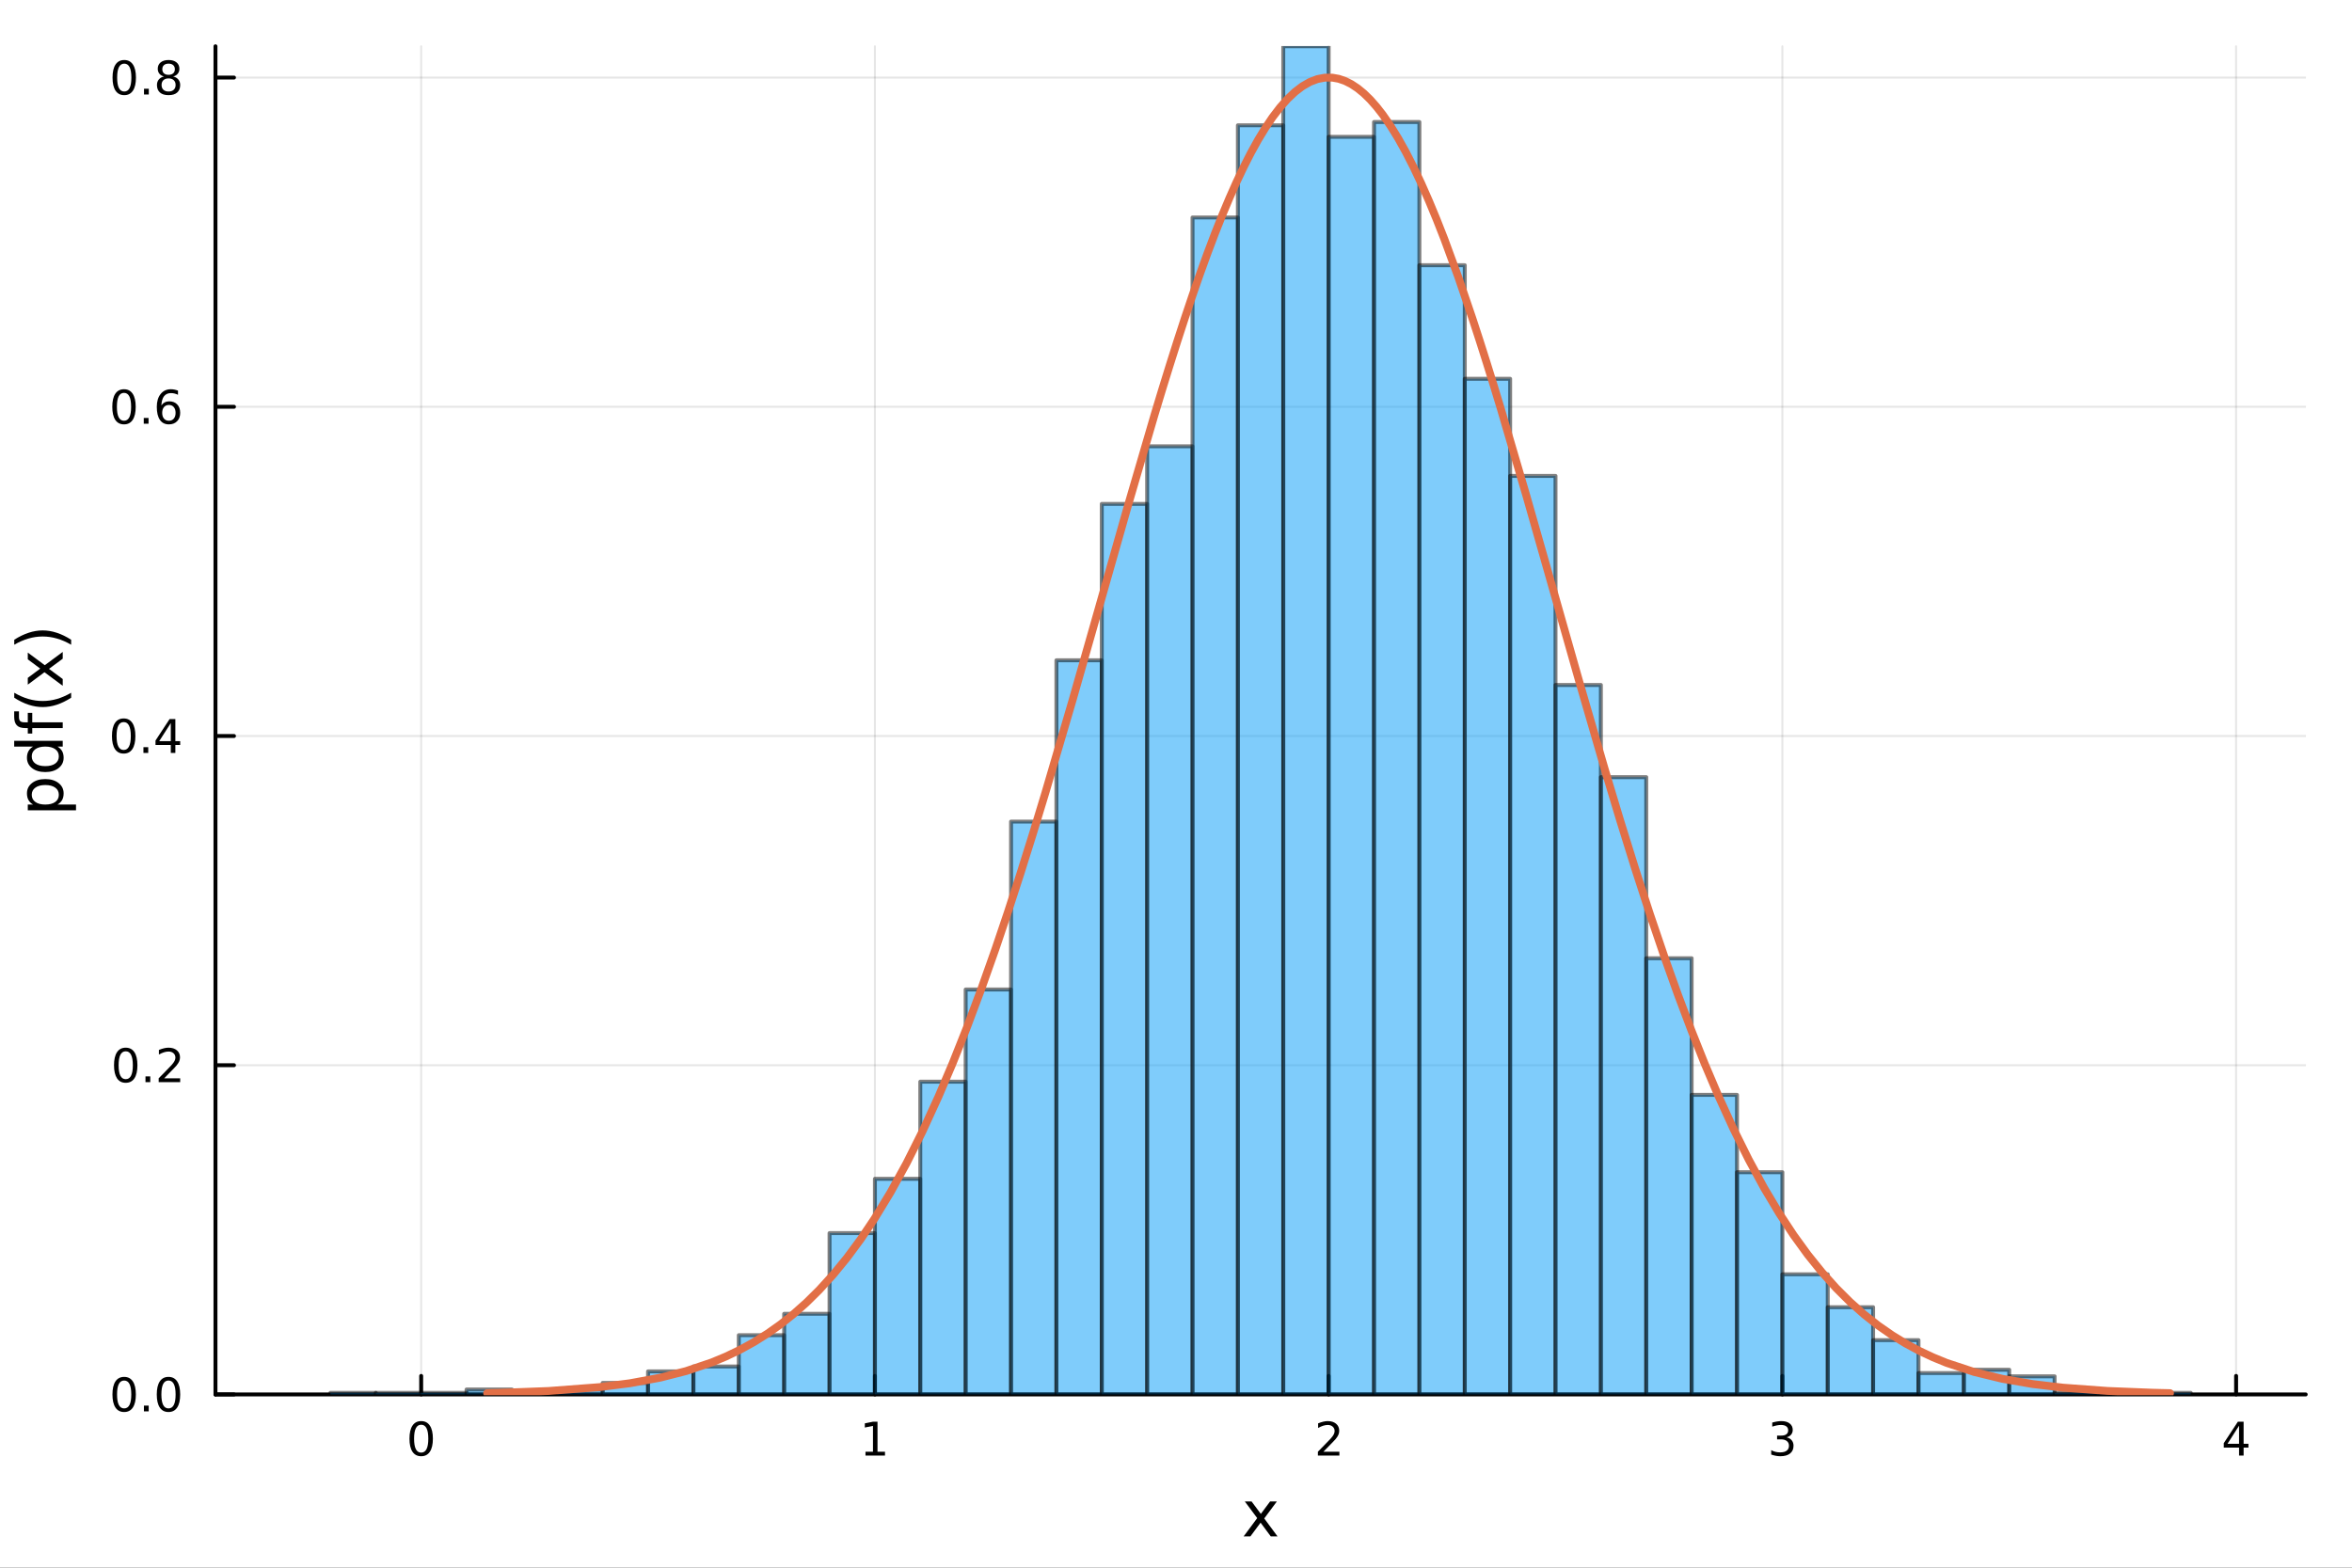 <?xml version="1.0" encoding="utf-8"?>
<svg xmlns="http://www.w3.org/2000/svg" xmlns:xlink="http://www.w3.org/1999/xlink" width="600" height="400" viewBox="0 0 2400 1600">
<rect x="0" y="0" width="2400" height="1600" fill="#333333" stroke="none"/>
<defs>
  <clipPath id="clip240">
    <rect x="0" y="0" width="2400" height="1600"/>
  </clipPath>
</defs>
<path clip-path="url(#clip240)" d="M0 1600 L2400 1600 L2400 0 L0 0  Z" fill="#ffffff" fill-rule="evenodd" fill-opacity="1"/>
<defs>
  <clipPath id="clip241">
    <rect x="480" y="0" width="1681" height="1600"/>
  </clipPath>
</defs>
<path clip-path="url(#clip240)" d="M219.866 1423.18 L2352.76 1423.18 L2352.76 47.244 L219.866 47.244  Z" fill="#ffffff" fill-rule="evenodd" fill-opacity="1"/>
<defs>
  <clipPath id="clip242">
    <rect x="219" y="47" width="2134" height="1377"/>
  </clipPath>
</defs>
<polyline clip-path="url(#clip242)" style="stroke:#000000; stroke-linecap:round; stroke-linejoin:round; stroke-width:2; stroke-opacity:0.1; fill:none" points="429.777,1423.18 429.777,47.244 "/>
<polyline clip-path="url(#clip242)" style="stroke:#000000; stroke-linecap:round; stroke-linejoin:round; stroke-width:2; stroke-opacity:0.1; fill:none" points="892.769,1423.18 892.769,47.244 "/>
<polyline clip-path="url(#clip242)" style="stroke:#000000; stroke-linecap:round; stroke-linejoin:round; stroke-width:2; stroke-opacity:0.1; fill:none" points="1355.76,1423.18 1355.76,47.244 "/>
<polyline clip-path="url(#clip242)" style="stroke:#000000; stroke-linecap:round; stroke-linejoin:round; stroke-width:2; stroke-opacity:0.1; fill:none" points="1818.75,1423.18 1818.75,47.244 "/>
<polyline clip-path="url(#clip242)" style="stroke:#000000; stroke-linecap:round; stroke-linejoin:round; stroke-width:2; stroke-opacity:0.1; fill:none" points="2281.74,1423.18 2281.74,47.244 "/>
<polyline clip-path="url(#clip242)" style="stroke:#000000; stroke-linecap:round; stroke-linejoin:round; stroke-width:2; stroke-opacity:0.1; fill:none" points="219.866,1423.18 2352.76,1423.18 "/>
<polyline clip-path="url(#clip242)" style="stroke:#000000; stroke-linecap:round; stroke-linejoin:round; stroke-width:2; stroke-opacity:0.1; fill:none" points="219.866,1087.18 2352.76,1087.18 "/>
<polyline clip-path="url(#clip242)" style="stroke:#000000; stroke-linecap:round; stroke-linejoin:round; stroke-width:2; stroke-opacity:0.1; fill:none" points="219.866,751.172 2352.76,751.172 "/>
<polyline clip-path="url(#clip242)" style="stroke:#000000; stroke-linecap:round; stroke-linejoin:round; stroke-width:2; stroke-opacity:0.1; fill:none" points="219.866,415.168 2352.76,415.168 "/>
<polyline clip-path="url(#clip242)" style="stroke:#000000; stroke-linecap:round; stroke-linejoin:round; stroke-width:2; stroke-opacity:0.1; fill:none" points="219.866,79.165 2352.76,79.165 "/>
<polyline clip-path="url(#clip240)" style="stroke:#000000; stroke-linecap:round; stroke-linejoin:round; stroke-width:4; stroke-opacity:1; fill:none" points="219.866,1423.18 2352.76,1423.18 "/>
<polyline clip-path="url(#clip240)" style="stroke:#000000; stroke-linecap:round; stroke-linejoin:round; stroke-width:4; stroke-opacity:1; fill:none" points="429.777,1423.18 429.777,1404.28 "/>
<polyline clip-path="url(#clip240)" style="stroke:#000000; stroke-linecap:round; stroke-linejoin:round; stroke-width:4; stroke-opacity:1; fill:none" points="892.769,1423.18 892.769,1404.28 "/>
<polyline clip-path="url(#clip240)" style="stroke:#000000; stroke-linecap:round; stroke-linejoin:round; stroke-width:4; stroke-opacity:1; fill:none" points="1355.76,1423.18 1355.76,1404.28 "/>
<polyline clip-path="url(#clip240)" style="stroke:#000000; stroke-linecap:round; stroke-linejoin:round; stroke-width:4; stroke-opacity:1; fill:none" points="1818.75,1423.18 1818.75,1404.28 "/>
<polyline clip-path="url(#clip240)" style="stroke:#000000; stroke-linecap:round; stroke-linejoin:round; stroke-width:4; stroke-opacity:1; fill:none" points="2281.74,1423.18 2281.74,1404.28 "/>
<path clip-path="url(#clip240)" d="M429.777 1454.1 Q426.166 1454.1 424.337 1457.66 Q422.532 1461.2 422.532 1468.33 Q422.532 1475.44 424.337 1479.01 Q426.166 1482.55 429.777 1482.55 Q433.411 1482.55 435.217 1479.01 Q437.046 1475.44 437.046 1468.33 Q437.046 1461.2 435.217 1457.66 Q433.411 1454.1 429.777 1454.1 M429.777 1450.39 Q435.587 1450.39 438.643 1455 Q441.722 1459.58 441.722 1468.33 Q441.722 1477.06 438.643 1481.67 Q435.587 1486.25 429.777 1486.25 Q423.967 1486.25 420.888 1481.67 Q417.833 1477.06 417.833 1468.33 Q417.833 1459.58 420.888 1455 Q423.967 1450.39 429.777 1450.39 Z" fill="#000000" fill-rule="nonzero" fill-opacity="1" /><path clip-path="url(#clip240)" d="M883.151 1481.64 L890.789 1481.64 L890.789 1455.28 L882.479 1456.95 L882.479 1452.69 L890.743 1451.02 L895.419 1451.02 L895.419 1481.64 L903.058 1481.64 L903.058 1485.58 L883.151 1485.58 L883.151 1481.64 Z" fill="#000000" fill-rule="nonzero" fill-opacity="1" /><path clip-path="url(#clip240)" d="M1350.41 1481.64 L1366.73 1481.64 L1366.73 1485.58 L1344.79 1485.58 L1344.79 1481.64 Q1347.45 1478.89 1352.03 1474.26 Q1356.64 1469.61 1357.82 1468.27 Q1360.07 1465.74 1360.94 1464.01 Q1361.85 1462.25 1361.85 1460.56 Q1361.85 1457.8 1359.9 1456.07 Q1357.98 1454.33 1354.88 1454.33 Q1352.68 1454.33 1350.23 1455.09 Q1347.8 1455.86 1345.02 1457.41 L1345.02 1452.69 Q1347.84 1451.55 1350.3 1450.97 Q1352.75 1450.39 1354.79 1450.39 Q1360.16 1450.39 1363.35 1453.08 Q1366.55 1455.77 1366.55 1460.26 Q1366.55 1462.39 1365.74 1464.31 Q1364.95 1466.2 1362.84 1468.8 Q1362.26 1469.47 1359.16 1472.69 Q1356.06 1475.88 1350.41 1481.64 Z" fill="#000000" fill-rule="nonzero" fill-opacity="1" /><path clip-path="url(#clip240)" d="M1823 1466.95 Q1826.36 1467.66 1828.23 1469.93 Q1830.13 1472.2 1830.13 1475.53 Q1830.13 1480.65 1826.61 1483.45 Q1823.09 1486.25 1816.61 1486.25 Q1814.43 1486.25 1812.12 1485.81 Q1809.83 1485.39 1807.37 1484.54 L1807.37 1480.02 Q1809.32 1481.16 1811.63 1481.74 Q1813.95 1482.32 1816.47 1482.32 Q1820.87 1482.32 1823.16 1480.58 Q1825.48 1478.84 1825.48 1475.53 Q1825.48 1472.48 1823.32 1470.77 Q1821.19 1469.03 1817.37 1469.03 L1813.35 1469.03 L1813.35 1465.19 L1817.56 1465.19 Q1821.01 1465.19 1822.84 1463.82 Q1824.67 1462.43 1824.67 1459.84 Q1824.67 1457.18 1822.77 1455.77 Q1820.89 1454.33 1817.37 1454.33 Q1815.45 1454.33 1813.25 1454.75 Q1811.05 1455.16 1808.42 1456.04 L1808.42 1451.88 Q1811.08 1451.14 1813.39 1450.77 Q1815.73 1450.39 1817.79 1450.39 Q1823.11 1450.39 1826.22 1452.83 Q1829.32 1455.23 1829.32 1459.35 Q1829.32 1462.22 1827.67 1464.21 Q1826.03 1466.18 1823 1466.95 Z" fill="#000000" fill-rule="nonzero" fill-opacity="1" /><path clip-path="url(#clip240)" d="M2284.75 1455.09 L2272.95 1473.54 L2284.75 1473.54 L2284.75 1455.09 M2283.52 1451.02 L2289.4 1451.02 L2289.4 1473.54 L2294.33 1473.54 L2294.33 1477.43 L2289.4 1477.43 L2289.4 1485.58 L2284.75 1485.58 L2284.75 1477.43 L2269.15 1477.43 L2269.15 1472.92 L2283.52 1451.02 Z" fill="#000000" fill-rule="nonzero" fill-opacity="1" /><path clip-path="url(#clip240)" d="M1302.93 1532.4 L1290.04 1549.74 L1303.59 1568.04 L1296.69 1568.04 L1286.31 1554.04 L1275.93 1568.04 L1269.03 1568.04 L1282.87 1549.39 L1270.21 1532.4 L1277.11 1532.4 L1286.57 1545.1 L1296.02 1532.4 L1302.93 1532.4 Z" fill="#000000" fill-rule="nonzero" fill-opacity="1" /><polyline clip-path="url(#clip240)" style="stroke:#000000; stroke-linecap:round; stroke-linejoin:round; stroke-width:4; stroke-opacity:1; fill:none" points="219.866,1423.18 219.866,47.244 "/>
<polyline clip-path="url(#clip240)" style="stroke:#000000; stroke-linecap:round; stroke-linejoin:round; stroke-width:4; stroke-opacity:1; fill:none" points="219.866,1423.18 238.764,1423.18 "/>
<polyline clip-path="url(#clip240)" style="stroke:#000000; stroke-linecap:round; stroke-linejoin:round; stroke-width:4; stroke-opacity:1; fill:none" points="219.866,1087.18 238.764,1087.18 "/>
<polyline clip-path="url(#clip240)" style="stroke:#000000; stroke-linecap:round; stroke-linejoin:round; stroke-width:4; stroke-opacity:1; fill:none" points="219.866,751.172 238.764,751.172 "/>
<polyline clip-path="url(#clip240)" style="stroke:#000000; stroke-linecap:round; stroke-linejoin:round; stroke-width:4; stroke-opacity:1; fill:none" points="219.866,415.168 238.764,415.168 "/>
<polyline clip-path="url(#clip240)" style="stroke:#000000; stroke-linecap:round; stroke-linejoin:round; stroke-width:4; stroke-opacity:1; fill:none" points="219.866,79.165 238.764,79.165 "/>
<path clip-path="url(#clip240)" d="M126.691 1408.98 Q123.08 1408.98 121.251 1412.54 Q119.445 1416.08 119.445 1423.21 Q119.445 1430.32 121.251 1433.89 Q123.08 1437.43 126.691 1437.43 Q130.325 1437.43 132.13 1433.89 Q133.959 1430.32 133.959 1423.21 Q133.959 1416.08 132.13 1412.54 Q130.325 1408.98 126.691 1408.98 M126.691 1405.27 Q132.501 1405.27 135.556 1409.88 Q138.635 1414.46 138.635 1423.21 Q138.635 1431.94 135.556 1436.55 Q132.501 1441.13 126.691 1441.13 Q120.88 1441.13 117.802 1436.55 Q114.746 1431.94 114.746 1423.21 Q114.746 1414.46 117.802 1409.88 Q120.88 1405.27 126.691 1405.27 Z" fill="#000000" fill-rule="nonzero" fill-opacity="1" /><path clip-path="url(#clip240)" d="M146.853 1434.58 L151.737 1434.58 L151.737 1440.46 L146.853 1440.46 L146.853 1434.58 Z" fill="#000000" fill-rule="nonzero" fill-opacity="1" /><path clip-path="url(#clip240)" d="M171.922 1408.98 Q168.311 1408.98 166.482 1412.54 Q164.677 1416.08 164.677 1423.21 Q164.677 1430.32 166.482 1433.89 Q168.311 1437.43 171.922 1437.43 Q175.556 1437.43 177.362 1433.89 Q179.19 1430.32 179.19 1423.21 Q179.19 1416.08 177.362 1412.54 Q175.556 1408.98 171.922 1408.98 M171.922 1405.27 Q177.732 1405.27 180.788 1409.88 Q183.866 1414.46 183.866 1423.21 Q183.866 1431.94 180.788 1436.55 Q177.732 1441.13 171.922 1441.13 Q166.112 1441.13 163.033 1436.55 Q159.978 1431.94 159.978 1423.21 Q159.978 1414.46 163.033 1409.88 Q166.112 1405.27 171.922 1405.27 Z" fill="#000000" fill-rule="nonzero" fill-opacity="1" /><path clip-path="url(#clip240)" d="M128.288 1072.97 Q124.677 1072.97 122.848 1076.54 Q121.043 1080.08 121.043 1087.21 Q121.043 1094.32 122.848 1097.88 Q124.677 1101.42 128.288 1101.42 Q131.922 1101.42 133.728 1097.88 Q135.556 1094.32 135.556 1087.21 Q135.556 1080.08 133.728 1076.54 Q131.922 1072.97 128.288 1072.97 M128.288 1069.27 Q134.098 1069.27 137.154 1073.88 Q140.232 1078.46 140.232 1087.21 Q140.232 1095.94 137.154 1100.54 Q134.098 1105.13 128.288 1105.13 Q122.478 1105.13 119.399 1100.54 Q116.343 1095.94 116.343 1087.21 Q116.343 1078.46 119.399 1073.88 Q122.478 1069.27 128.288 1069.27 Z" fill="#000000" fill-rule="nonzero" fill-opacity="1" /><path clip-path="url(#clip240)" d="M148.45 1098.58 L153.334 1098.58 L153.334 1104.46 L148.45 1104.46 L148.45 1098.58 Z" fill="#000000" fill-rule="nonzero" fill-opacity="1" /><path clip-path="url(#clip240)" d="M167.547 1100.52 L183.866 1100.52 L183.866 1104.46 L161.922 1104.46 L161.922 1100.52 Q164.584 1097.77 169.167 1093.14 Q173.774 1088.48 174.954 1087.14 Q177.2 1084.62 178.079 1082.88 Q178.982 1081.12 178.982 1079.43 Q178.982 1076.68 177.038 1074.94 Q175.116 1073.21 172.014 1073.21 Q169.815 1073.21 167.362 1073.97 Q164.931 1074.73 162.153 1076.28 L162.153 1071.56 Q164.977 1070.43 167.431 1069.85 Q169.885 1069.27 171.922 1069.27 Q177.292 1069.27 180.487 1071.96 Q183.681 1074.64 183.681 1079.13 Q183.681 1081.26 182.871 1083.18 Q182.084 1085.08 179.977 1087.67 Q179.399 1088.34 176.297 1091.56 Q173.195 1094.76 167.547 1100.52 Z" fill="#000000" fill-rule="nonzero" fill-opacity="1" /><path clip-path="url(#clip240)" d="M126.205 736.971 Q122.593 736.971 120.765 740.536 Q118.959 744.077 118.959 751.207 Q118.959 758.313 120.765 761.878 Q122.593 765.42 126.205 765.42 Q129.839 765.42 131.644 761.878 Q133.473 758.313 133.473 751.207 Q133.473 744.077 131.644 740.536 Q129.839 736.971 126.205 736.971 M126.205 733.267 Q132.015 733.267 135.07 737.874 Q138.149 742.457 138.149 751.207 Q138.149 759.934 135.07 764.54 Q132.015 769.123 126.205 769.123 Q120.394 769.123 117.316 764.54 Q114.26 759.934 114.26 751.207 Q114.26 742.457 117.316 737.874 Q120.394 733.267 126.205 733.267 Z" fill="#000000" fill-rule="nonzero" fill-opacity="1" /><path clip-path="url(#clip240)" d="M146.366 762.573 L151.251 762.573 L151.251 768.452 L146.366 768.452 L146.366 762.573 Z" fill="#000000" fill-rule="nonzero" fill-opacity="1" /><path clip-path="url(#clip240)" d="M174.283 737.966 L162.477 756.415 L174.283 756.415 L174.283 737.966 M173.056 733.892 L178.936 733.892 L178.936 756.415 L183.866 756.415 L183.866 760.304 L178.936 760.304 L178.936 768.452 L174.283 768.452 L174.283 760.304 L158.681 760.304 L158.681 755.79 L173.056 733.892 Z" fill="#000000" fill-rule="nonzero" fill-opacity="1" /><path clip-path="url(#clip240)" d="M126.529 400.967 Q122.918 400.967 121.089 404.532 Q119.283 408.073 119.283 415.203 Q119.283 422.309 121.089 425.874 Q122.918 429.416 126.529 429.416 Q130.163 429.416 131.968 425.874 Q133.797 422.309 133.797 415.203 Q133.797 408.073 131.968 404.532 Q130.163 400.967 126.529 400.967 M126.529 397.263 Q132.339 397.263 135.394 401.87 Q138.473 406.453 138.473 415.203 Q138.473 423.93 135.394 428.536 Q132.339 433.12 126.529 433.12 Q120.718 433.12 117.64 428.536 Q114.584 423.93 114.584 415.203 Q114.584 406.453 117.64 401.87 Q120.718 397.263 126.529 397.263 Z" fill="#000000" fill-rule="nonzero" fill-opacity="1" /><path clip-path="url(#clip240)" d="M146.691 426.569 L151.575 426.569 L151.575 432.448 L146.691 432.448 L146.691 426.569 Z" fill="#000000" fill-rule="nonzero" fill-opacity="1" /><path clip-path="url(#clip240)" d="M172.339 413.305 Q169.19 413.305 167.339 415.458 Q165.51 417.61 165.51 421.36 Q165.51 425.087 167.339 427.263 Q169.19 429.416 172.339 429.416 Q175.487 429.416 177.315 427.263 Q179.167 425.087 179.167 421.36 Q179.167 417.61 177.315 415.458 Q175.487 413.305 172.339 413.305 M181.621 398.652 L181.621 402.911 Q179.862 402.078 178.056 401.638 Q176.274 401.198 174.514 401.198 Q169.885 401.198 167.431 404.323 Q165.001 407.448 164.653 413.768 Q166.019 411.754 168.079 410.689 Q170.139 409.601 172.616 409.601 Q177.825 409.601 180.834 412.772 Q183.866 415.921 183.866 421.36 Q183.866 426.684 180.718 429.902 Q177.57 433.12 172.339 433.12 Q166.343 433.12 163.172 428.536 Q160.001 423.93 160.001 415.203 Q160.001 407.009 163.89 402.148 Q167.778 397.263 174.329 397.263 Q176.089 397.263 177.871 397.611 Q179.676 397.958 181.621 398.652 Z" fill="#000000" fill-rule="nonzero" fill-opacity="1" /><path clip-path="url(#clip240)" d="M126.783 64.963 Q123.172 64.963 121.343 68.528 Q119.538 72.07 119.538 79.199 Q119.538 86.306 121.343 89.87 Q123.172 93.412 126.783 93.412 Q130.417 93.412 132.223 89.87 Q134.052 86.306 134.052 79.199 Q134.052 72.07 132.223 68.528 Q130.417 64.963 126.783 64.963 M126.783 61.26 Q132.593 61.26 135.649 65.866 Q138.728 70.449 138.728 79.199 Q138.728 87.926 135.649 92.532 Q132.593 97.116 126.783 97.116 Q120.973 97.116 117.894 92.532 Q114.839 87.926 114.839 79.199 Q114.839 70.449 117.894 65.866 Q120.973 61.26 126.783 61.26 Z" fill="#000000" fill-rule="nonzero" fill-opacity="1" /><path clip-path="url(#clip240)" d="M146.945 90.565 L151.829 90.565 L151.829 96.445 L146.945 96.445 L146.945 90.565 Z" fill="#000000" fill-rule="nonzero" fill-opacity="1" /><path clip-path="url(#clip240)" d="M172.014 80.032 Q168.681 80.032 166.76 81.815 Q164.862 83.597 164.862 86.722 Q164.862 89.847 166.76 91.63 Q168.681 93.412 172.014 93.412 Q175.348 93.412 177.269 91.63 Q179.19 89.824 179.19 86.722 Q179.19 83.597 177.269 81.815 Q175.371 80.032 172.014 80.032 M167.339 78.042 Q164.329 77.301 162.64 75.241 Q160.973 73.181 160.973 70.218 Q160.973 66.074 163.913 63.667 Q166.876 61.26 172.014 61.26 Q177.176 61.26 180.116 63.667 Q183.056 66.074 183.056 70.218 Q183.056 73.181 181.366 75.241 Q179.7 77.301 176.714 78.042 Q180.093 78.829 181.968 81.121 Q183.866 83.412 183.866 86.722 Q183.866 91.745 180.788 94.431 Q177.732 97.116 172.014 97.116 Q166.297 97.116 163.218 94.431 Q160.163 91.745 160.163 86.722 Q160.163 83.412 162.061 81.121 Q163.959 78.829 167.339 78.042 M165.626 70.658 Q165.626 73.343 167.292 74.847 Q168.982 76.352 172.014 76.352 Q175.024 76.352 176.714 74.847 Q178.426 73.343 178.426 70.658 Q178.426 67.972 176.714 66.468 Q175.024 64.963 172.014 64.963 Q168.982 64.963 167.292 66.468 Q165.626 67.972 165.626 70.658 Z" fill="#000000" fill-rule="nonzero" fill-opacity="1" /><path clip-path="url(#clip240)" d="M58.657 821.133 L77.563 821.133 L77.563 827.021 L28.356 827.021 L28.356 821.133 L33.767 821.133 Q30.584 819.287 29.056 816.486 Q27.497 813.653 27.497 809.738 Q27.497 803.245 32.653 799.203 Q37.809 795.129 46.212 795.129 Q54.615 795.129 59.771 799.203 Q64.927 803.245 64.927 809.738 Q64.927 813.653 63.399 816.486 Q61.84 819.287 58.657 821.133 M46.212 801.208 Q39.751 801.208 36.09 803.882 Q32.398 806.524 32.398 811.171 Q32.398 815.818 36.09 818.491 Q39.751 821.133 46.212 821.133 Q52.673 821.133 56.365 818.491 Q60.026 815.818 60.026 811.171 Q60.026 806.524 56.365 803.882 Q52.673 801.208 46.212 801.208 Z" fill="#000000" fill-rule="nonzero" fill-opacity="1" /><path clip-path="url(#clip240)" d="M33.767 761.964 L14.479 761.964 L14.479 756.107 L64.004 756.107 L64.004 761.964 L58.657 761.964 Q61.84 763.81 63.399 766.643 Q64.927 769.444 64.927 773.39 Q64.927 779.851 59.771 783.926 Q54.615 787.968 46.212 787.968 Q37.809 787.968 32.653 783.926 Q27.497 779.851 27.497 773.39 Q27.497 769.444 29.056 766.643 Q30.584 763.81 33.767 761.964 M46.212 781.92 Q52.673 781.92 56.365 779.279 Q60.026 776.605 60.026 771.958 Q60.026 767.311 56.365 764.637 Q52.673 761.964 46.212 761.964 Q39.751 761.964 36.09 764.637 Q32.398 767.311 32.398 771.958 Q32.398 776.605 36.09 779.279 Q39.751 781.92 46.212 781.92 Z" fill="#000000" fill-rule="nonzero" fill-opacity="1" /><path clip-path="url(#clip240)" d="M14.479 725.998 L19.349 725.998 L19.349 731.599 Q19.349 734.75 20.622 735.992 Q21.895 737.201 25.205 737.201 L28.356 737.201 L28.356 727.557 L32.908 727.557 L32.908 737.201 L64.004 737.201 L64.004 743.09 L32.908 743.09 L32.908 748.691 L28.356 748.691 L28.356 743.09 L25.874 743.09 Q19.922 743.09 17.216 740.32 Q14.479 737.551 14.479 731.536 L14.479 725.998 Z" fill="#000000" fill-rule="nonzero" fill-opacity="1" /><path clip-path="url(#clip240)" d="M14.543 707.028 Q21.863 711.293 29.025 713.362 Q36.186 715.431 43.538 715.431 Q50.891 715.431 58.116 713.362 Q65.309 711.261 72.598 707.028 L72.598 712.12 Q65.118 716.895 57.893 719.282 Q50.668 721.637 43.538 721.637 Q36.441 721.637 29.247 719.282 Q22.054 716.926 14.543 712.12 L14.543 707.028 Z" fill="#000000" fill-rule="nonzero" fill-opacity="1" /><path clip-path="url(#clip240)" d="M28.356 666.033 L45.703 678.923 L64.004 665.364 L64.004 672.271 L50 682.647 L64.004 693.023 L64.004 699.93 L45.353 686.085 L28.356 698.752 L28.356 691.846 L41.056 682.393 L28.356 672.939 L28.356 666.033 Z" fill="#000000" fill-rule="nonzero" fill-opacity="1" /><path clip-path="url(#clip240)" d="M14.543 658.012 L14.543 652.919 Q22.054 648.145 29.247 645.79 Q36.441 643.403 43.538 643.403 Q50.668 643.403 57.893 645.79 Q65.118 648.145 72.598 652.919 L72.598 658.012 Q65.309 653.779 58.116 651.71 Q50.891 649.609 43.538 649.609 Q36.186 649.609 29.025 651.71 Q21.863 653.779 14.543 658.012 Z" fill="#000000" fill-rule="nonzero" fill-opacity="1" /><path clip-path="url(#clip242)" d="M337.179 1421.5 L337.179 1423.18 L383.478 1423.18 L383.478 1421.5 L337.179 1421.5 L337.179 1421.5  Z" fill="#009af9" fill-rule="evenodd" fill-opacity="0.5"/>
<polyline clip-path="url(#clip242)" style="stroke:#000000; stroke-linecap:round; stroke-linejoin:round; stroke-width:4; stroke-opacity:0.5; fill:none" points="337.179,1421.5 337.179,1423.18 383.478,1423.18 383.478,1421.5 337.179,1421.5 "/>
<path clip-path="url(#clip242)" d="M383.478 1421.5 L383.478 1423.18 L429.777 1423.18 L429.777 1421.5 L383.478 1421.5 L383.478 1421.5  Z" fill="#009af9" fill-rule="evenodd" fill-opacity="0.5"/>
<polyline clip-path="url(#clip242)" style="stroke:#000000; stroke-linecap:round; stroke-linejoin:round; stroke-width:4; stroke-opacity:0.5; fill:none" points="383.478,1421.5 383.478,1423.18 429.777,1423.18 429.777,1421.5 383.478,1421.5 "/>
<path clip-path="url(#clip242)" d="M429.777 1421.5 L429.777 1423.18 L476.076 1423.18 L476.076 1421.5 L429.777 1421.5 L429.777 1421.5  Z" fill="#009af9" fill-rule="evenodd" fill-opacity="0.5"/>
<polyline clip-path="url(#clip242)" style="stroke:#000000; stroke-linecap:round; stroke-linejoin:round; stroke-width:4; stroke-opacity:0.5; fill:none" points="429.777,1421.5 429.777,1423.18 476.076,1423.18 476.076,1421.5 429.777,1421.5 "/>
<path clip-path="url(#clip242)" d="M476.076 1418.14 L476.076 1423.18 L522.375 1423.18 L522.375 1418.14 L476.076 1418.14 L476.076 1418.14  Z" fill="#009af9" fill-rule="evenodd" fill-opacity="0.5"/>
<polyline clip-path="url(#clip242)" style="stroke:#000000; stroke-linecap:round; stroke-linejoin:round; stroke-width:4; stroke-opacity:0.5; fill:none" points="476.076,1418.14 476.076,1423.18 522.375,1423.18 522.375,1418.14 476.076,1418.14 "/>
<path clip-path="url(#clip242)" d="M522.375 1423.18 L522.375 1423.18 L568.675 1423.18 L568.675 1423.18 L522.375 1423.18 L522.375 1423.18  Z" fill="#009af9" fill-rule="evenodd" fill-opacity="0.5"/>
<polyline clip-path="url(#clip242)" style="stroke:#000000; stroke-linecap:round; stroke-linejoin:round; stroke-width:4; stroke-opacity:0.5; fill:none" points="522.375,1423.18 522.375,1423.18 568.675,1423.18 522.375,1423.18 "/>
<path clip-path="url(#clip242)" d="M568.675 1418.14 L568.675 1423.18 L614.974 1423.18 L614.974 1418.14 L568.675 1418.14 L568.675 1418.14  Z" fill="#009af9" fill-rule="evenodd" fill-opacity="0.5"/>
<polyline clip-path="url(#clip242)" style="stroke:#000000; stroke-linecap:round; stroke-linejoin:round; stroke-width:4; stroke-opacity:0.5; fill:none" points="568.675,1418.14 568.675,1423.18 614.974,1423.18 614.974,1418.14 568.675,1418.14 "/>
<path clip-path="url(#clip242)" d="M614.974 1411.42 L614.974 1423.18 L661.273 1423.18 L661.273 1411.42 L614.974 1411.42 L614.974 1411.42  Z" fill="#009af9" fill-rule="evenodd" fill-opacity="0.5"/>
<polyline clip-path="url(#clip242)" style="stroke:#000000; stroke-linecap:round; stroke-linejoin:round; stroke-width:4; stroke-opacity:0.5; fill:none" points="614.974,1411.42 614.974,1423.18 661.273,1423.18 661.273,1411.42 614.974,1411.42 "/>
<path clip-path="url(#clip242)" d="M661.273 1399.66 L661.273 1423.18 L707.572 1423.18 L707.572 1399.66 L661.273 1399.66 L661.273 1399.66  Z" fill="#009af9" fill-rule="evenodd" fill-opacity="0.5"/>
<polyline clip-path="url(#clip242)" style="stroke:#000000; stroke-linecap:round; stroke-linejoin:round; stroke-width:4; stroke-opacity:0.5; fill:none" points="661.273,1399.66 661.273,1423.18 707.572,1423.18 707.572,1399.66 661.273,1399.66 "/>
<path clip-path="url(#clip242)" d="M707.572 1394.62 L707.572 1423.18 L753.871 1423.18 L753.871 1394.62 L707.572 1394.62 L707.572 1394.62  Z" fill="#009af9" fill-rule="evenodd" fill-opacity="0.5"/>
<polyline clip-path="url(#clip242)" style="stroke:#000000; stroke-linecap:round; stroke-linejoin:round; stroke-width:4; stroke-opacity:0.5; fill:none" points="707.572,1394.62 707.572,1423.18 753.871,1423.18 753.871,1394.62 707.572,1394.62 "/>
<path clip-path="url(#clip242)" d="M753.871 1362.7 L753.871 1423.18 L800.17 1423.18 L800.17 1362.7 L753.871 1362.7 L753.871 1362.7  Z" fill="#009af9" fill-rule="evenodd" fill-opacity="0.5"/>
<polyline clip-path="url(#clip242)" style="stroke:#000000; stroke-linecap:round; stroke-linejoin:round; stroke-width:4; stroke-opacity:0.5; fill:none" points="753.871,1362.7 753.871,1423.18 800.17,1423.18 800.17,1362.7 753.871,1362.7 "/>
<path clip-path="url(#clip242)" d="M800.17 1340.86 L800.17 1423.18 L846.469 1423.18 L846.469 1340.86 L800.17 1340.86 L800.17 1340.86  Z" fill="#009af9" fill-rule="evenodd" fill-opacity="0.5"/>
<polyline clip-path="url(#clip242)" style="stroke:#000000; stroke-linecap:round; stroke-linejoin:round; stroke-width:4; stroke-opacity:0.5; fill:none" points="800.17,1340.86 800.17,1423.18 846.469,1423.18 846.469,1340.86 800.17,1340.86 "/>
<path clip-path="url(#clip242)" d="M846.469 1258.54 L846.469 1423.18 L892.769 1423.18 L892.769 1258.54 L846.469 1258.54 L846.469 1258.54  Z" fill="#009af9" fill-rule="evenodd" fill-opacity="0.5"/>
<polyline clip-path="url(#clip242)" style="stroke:#000000; stroke-linecap:round; stroke-linejoin:round; stroke-width:4; stroke-opacity:0.5; fill:none" points="846.469,1258.54 846.469,1423.18 892.769,1423.18 892.769,1258.54 846.469,1258.54 "/>
<path clip-path="url(#clip242)" d="M892.769 1203.1 L892.769 1423.18 L939.068 1423.18 L939.068 1203.1 L892.769 1203.1 L892.769 1203.1  Z" fill="#009af9" fill-rule="evenodd" fill-opacity="0.5"/>
<polyline clip-path="url(#clip242)" style="stroke:#000000; stroke-linecap:round; stroke-linejoin:round; stroke-width:4; stroke-opacity:0.5; fill:none" points="892.769,1203.1 892.769,1423.18 939.068,1423.18 939.068,1203.1 892.769,1203.1 "/>
<path clip-path="url(#clip242)" d="M939.068 1103.98 L939.068 1423.18 L985.367 1423.18 L985.367 1103.98 L939.068 1103.98 L939.068 1103.98  Z" fill="#009af9" fill-rule="evenodd" fill-opacity="0.5"/>
<polyline clip-path="url(#clip242)" style="stroke:#000000; stroke-linecap:round; stroke-linejoin:round; stroke-width:4; stroke-opacity:0.5; fill:none" points="939.068,1103.98 939.068,1423.18 985.367,1423.18 985.367,1103.98 939.068,1103.98 "/>
<path clip-path="url(#clip242)" d="M985.367 1009.9 L985.367 1423.18 L1031.67 1423.18 L1031.67 1009.9 L985.367 1009.9 L985.367 1009.9  Z" fill="#009af9" fill-rule="evenodd" fill-opacity="0.5"/>
<polyline clip-path="url(#clip242)" style="stroke:#000000; stroke-linecap:round; stroke-linejoin:round; stroke-width:4; stroke-opacity:0.5; fill:none" points="985.367,1009.9 985.367,1423.18 1031.67,1423.18 1031.67,1009.9 985.367,1009.9 "/>
<path clip-path="url(#clip242)" d="M1031.67 838.533 L1031.67 1423.18 L1077.97 1423.18 L1077.97 838.533 L1031.67 838.533 L1031.67 838.533  Z" fill="#009af9" fill-rule="evenodd" fill-opacity="0.5"/>
<polyline clip-path="url(#clip242)" style="stroke:#000000; stroke-linecap:round; stroke-linejoin:round; stroke-width:4; stroke-opacity:0.5; fill:none" points="1031.67,838.533 1031.67,1423.18 1077.97,1423.18 1077.97,838.533 1031.67,838.533 "/>
<path clip-path="url(#clip242)" d="M1077.97 673.891 L1077.97 1423.18 L1124.26 1423.18 L1124.26 673.891 L1077.97 673.891 L1077.97 673.891  Z" fill="#009af9" fill-rule="evenodd" fill-opacity="0.5"/>
<polyline clip-path="url(#clip242)" style="stroke:#000000; stroke-linecap:round; stroke-linejoin:round; stroke-width:4; stroke-opacity:0.5; fill:none" points="1077.97,673.891 1077.97,1423.18 1124.26,1423.18 1124.26,673.891 1077.97,673.891 "/>
<path clip-path="url(#clip242)" d="M1124.26 514.289 L1124.26 1423.18 L1170.56 1423.18 L1170.56 514.289 L1124.26 514.289 L1124.26 514.289  Z" fill="#009af9" fill-rule="evenodd" fill-opacity="0.5"/>
<polyline clip-path="url(#clip242)" style="stroke:#000000; stroke-linecap:round; stroke-linejoin:round; stroke-width:4; stroke-opacity:0.5; fill:none" points="1124.26,514.289 1124.26,1423.18 1170.56,1423.18 1170.56,514.289 1124.26,514.289 "/>
<path clip-path="url(#clip242)" d="M1170.56 455.489 L1170.56 1423.18 L1216.86 1423.18 L1216.86 455.489 L1170.56 455.489 L1170.56 455.489  Z" fill="#009af9" fill-rule="evenodd" fill-opacity="0.5"/>
<polyline clip-path="url(#clip242)" style="stroke:#000000; stroke-linecap:round; stroke-linejoin:round; stroke-width:4; stroke-opacity:0.5; fill:none" points="1170.56,455.489 1170.56,1423.18 1216.86,1423.18 1216.86,455.489 1170.56,455.489 "/>
<path clip-path="url(#clip242)" d="M1216.86 221.966 L1216.86 1423.18 L1263.16 1423.18 L1263.16 221.966 L1216.86 221.966 L1216.86 221.966  Z" fill="#009af9" fill-rule="evenodd" fill-opacity="0.5"/>
<polyline clip-path="url(#clip242)" style="stroke:#000000; stroke-linecap:round; stroke-linejoin:round; stroke-width:4; stroke-opacity:0.5; fill:none" points="1216.86,221.966 1216.86,1423.18 1263.16,1423.18 1263.16,221.966 1216.86,221.966 "/>
<path clip-path="url(#clip242)" d="M1263.16 127.885 L1263.16 1423.18 L1309.46 1423.18 L1309.46 127.885 L1263.16 127.885 L1263.16 127.885  Z" fill="#009af9" fill-rule="evenodd" fill-opacity="0.5"/>
<polyline clip-path="url(#clip242)" style="stroke:#000000; stroke-linecap:round; stroke-linejoin:round; stroke-width:4; stroke-opacity:0.5; fill:none" points="1263.16,127.885 1263.16,1423.18 1309.46,1423.18 1309.46,127.885 1263.16,127.885 "/>
<path clip-path="url(#clip242)" d="M1309.46 47.244 L1309.46 1423.18 L1355.76 1423.18 L1355.76 47.244 L1309.46 47.244 L1309.46 47.244  Z" fill="#009af9" fill-rule="evenodd" fill-opacity="0.5"/>
<polyline clip-path="url(#clip242)" style="stroke:#000000; stroke-linecap:round; stroke-linejoin:round; stroke-width:4; stroke-opacity:0.5; fill:none" points="1309.46,47.244 1309.46,1423.18 1355.76,1423.18 1355.76,47.244 1309.46,47.244 "/>
<path clip-path="url(#clip242)" d="M1355.76 139.645 L1355.76 1423.18 L1402.06 1423.18 L1402.06 139.645 L1355.76 139.645 L1355.76 139.645  Z" fill="#009af9" fill-rule="evenodd" fill-opacity="0.5"/>
<polyline clip-path="url(#clip242)" style="stroke:#000000; stroke-linecap:round; stroke-linejoin:round; stroke-width:4; stroke-opacity:0.5; fill:none" points="1355.76,139.645 1355.76,1423.18 1402.06,1423.18 1402.06,139.645 1355.76,139.645 "/>
<path clip-path="url(#clip242)" d="M1402.06 124.525 L1402.06 1423.18 L1448.36 1423.18 L1448.36 124.525 L1402.06 124.525 L1402.06 124.525  Z" fill="#009af9" fill-rule="evenodd" fill-opacity="0.5"/>
<polyline clip-path="url(#clip242)" style="stroke:#000000; stroke-linecap:round; stroke-linejoin:round; stroke-width:4; stroke-opacity:0.5; fill:none" points="1402.06,124.525 1402.06,1423.18 1448.36,1423.18 1448.36,124.525 1402.06,124.525 "/>
<path clip-path="url(#clip242)" d="M1448.36 270.687 L1448.36 1423.18 L1494.66 1423.18 L1494.66 270.687 L1448.36 270.687 L1448.36 270.687  Z" fill="#009af9" fill-rule="evenodd" fill-opacity="0.5"/>
<polyline clip-path="url(#clip242)" style="stroke:#000000; stroke-linecap:round; stroke-linejoin:round; stroke-width:4; stroke-opacity:0.5; fill:none" points="1448.36,270.687 1448.36,1423.18 1494.66,1423.18 1494.66,270.687 1448.36,270.687 "/>
<path clip-path="url(#clip242)" d="M1494.66 386.608 L1494.66 1423.18 L1540.96 1423.18 L1540.96 386.608 L1494.66 386.608 L1494.66 386.608  Z" fill="#009af9" fill-rule="evenodd" fill-opacity="0.5"/>
<polyline clip-path="url(#clip242)" style="stroke:#000000; stroke-linecap:round; stroke-linejoin:round; stroke-width:4; stroke-opacity:0.5; fill:none" points="1494.66,386.608 1494.66,1423.18 1540.96,1423.18 1540.96,386.608 1494.66,386.608 "/>
<path clip-path="url(#clip242)" d="M1540.96 485.729 L1540.96 1423.18 L1587.26 1423.18 L1587.26 485.729 L1540.96 485.729 L1540.96 485.729  Z" fill="#009af9" fill-rule="evenodd" fill-opacity="0.5"/>
<polyline clip-path="url(#clip242)" style="stroke:#000000; stroke-linecap:round; stroke-linejoin:round; stroke-width:4; stroke-opacity:0.5; fill:none" points="1540.96,485.729 1540.96,1423.18 1587.26,1423.18 1587.26,485.729 1540.96,485.729 "/>
<path clip-path="url(#clip242)" d="M1587.26 699.092 L1587.26 1423.18 L1633.55 1423.18 L1633.55 699.092 L1587.26 699.092 L1587.26 699.092  Z" fill="#009af9" fill-rule="evenodd" fill-opacity="0.5"/>
<polyline clip-path="url(#clip242)" style="stroke:#000000; stroke-linecap:round; stroke-linejoin:round; stroke-width:4; stroke-opacity:0.5; fill:none" points="1587.26,699.092 1587.26,1423.18 1633.55,1423.18 1633.55,699.092 1587.26,699.092 "/>
<path clip-path="url(#clip242)" d="M1633.55 793.173 L1633.55 1423.18 L1679.85 1423.18 L1679.85 793.173 L1633.55 793.173 L1633.55 793.173  Z" fill="#009af9" fill-rule="evenodd" fill-opacity="0.5"/>
<polyline clip-path="url(#clip242)" style="stroke:#000000; stroke-linecap:round; stroke-linejoin:round; stroke-width:4; stroke-opacity:0.5; fill:none" points="1633.55,793.173 1633.55,1423.18 1679.85,1423.18 1679.85,793.173 1633.55,793.173 "/>
<path clip-path="url(#clip242)" d="M1679.85 977.975 L1679.85 1423.18 L1726.15 1423.18 L1726.15 977.975 L1679.85 977.975 L1679.85 977.975  Z" fill="#009af9" fill-rule="evenodd" fill-opacity="0.5"/>
<polyline clip-path="url(#clip242)" style="stroke:#000000; stroke-linecap:round; stroke-linejoin:round; stroke-width:4; stroke-opacity:0.5; fill:none" points="1679.85,977.975 1679.85,1423.18 1726.15,1423.18 1726.15,977.975 1679.85,977.975 "/>
<path clip-path="url(#clip242)" d="M1726.15 1117.42 L1726.15 1423.18 L1772.45 1423.18 L1772.45 1117.42 L1726.15 1117.42 L1726.15 1117.42  Z" fill="#009af9" fill-rule="evenodd" fill-opacity="0.5"/>
<polyline clip-path="url(#clip242)" style="stroke:#000000; stroke-linecap:round; stroke-linejoin:round; stroke-width:4; stroke-opacity:0.5; fill:none" points="1726.15,1117.42 1726.15,1423.18 1772.45,1423.18 1772.45,1117.42 1726.15,1117.42 "/>
<path clip-path="url(#clip242)" d="M1772.45 1196.38 L1772.45 1423.18 L1818.75 1423.18 L1818.75 1196.38 L1772.45 1196.38 L1772.45 1196.38  Z" fill="#009af9" fill-rule="evenodd" fill-opacity="0.5"/>
<polyline clip-path="url(#clip242)" style="stroke:#000000; stroke-linecap:round; stroke-linejoin:round; stroke-width:4; stroke-opacity:0.5; fill:none" points="1772.45,1196.38 1772.45,1423.18 1818.75,1423.18 1818.75,1196.38 1772.45,1196.38 "/>
<path clip-path="url(#clip242)" d="M1818.75 1300.54 L1818.75 1423.18 L1865.05 1423.18 L1865.05 1300.54 L1818.75 1300.54 L1818.75 1300.54  Z" fill="#009af9" fill-rule="evenodd" fill-opacity="0.5"/>
<polyline clip-path="url(#clip242)" style="stroke:#000000; stroke-linecap:round; stroke-linejoin:round; stroke-width:4; stroke-opacity:0.5; fill:none" points="1818.75,1300.54 1818.75,1423.18 1865.05,1423.18 1865.05,1300.54 1818.75,1300.54 "/>
<path clip-path="url(#clip242)" d="M1865.05 1334.14 L1865.05 1423.18 L1911.35 1423.18 L1911.35 1334.14 L1865.05 1334.14 L1865.05 1334.14  Z" fill="#009af9" fill-rule="evenodd" fill-opacity="0.5"/>
<polyline clip-path="url(#clip242)" style="stroke:#000000; stroke-linecap:round; stroke-linejoin:round; stroke-width:4; stroke-opacity:0.5; fill:none" points="1865.05,1334.14 1865.05,1423.18 1911.35,1423.18 1911.35,1334.14 1865.05,1334.14 "/>
<path clip-path="url(#clip242)" d="M1911.35 1367.74 L1911.35 1423.18 L1957.65 1423.18 L1957.65 1367.74 L1911.35 1367.74 L1911.35 1367.74  Z" fill="#009af9" fill-rule="evenodd" fill-opacity="0.5"/>
<polyline clip-path="url(#clip242)" style="stroke:#000000; stroke-linecap:round; stroke-linejoin:round; stroke-width:4; stroke-opacity:0.5; fill:none" points="1911.35,1367.74 1911.35,1423.18 1957.65,1423.18 1957.65,1367.74 1911.35,1367.74 "/>
<path clip-path="url(#clip242)" d="M1957.65 1401.34 L1957.65 1423.18 L2003.95 1423.18 L2003.95 1401.34 L1957.65 1401.34 L1957.65 1401.34  Z" fill="#009af9" fill-rule="evenodd" fill-opacity="0.5"/>
<polyline clip-path="url(#clip242)" style="stroke:#000000; stroke-linecap:round; stroke-linejoin:round; stroke-width:4; stroke-opacity:0.5; fill:none" points="1957.65,1401.34 1957.65,1423.18 2003.95,1423.18 2003.95,1401.34 1957.65,1401.34 "/>
<path clip-path="url(#clip242)" d="M2003.95 1397.98 L2003.95 1423.18 L2050.25 1423.18 L2050.25 1397.98 L2003.95 1397.98 L2003.95 1397.98  Z" fill="#009af9" fill-rule="evenodd" fill-opacity="0.5"/>
<polyline clip-path="url(#clip242)" style="stroke:#000000; stroke-linecap:round; stroke-linejoin:round; stroke-width:4; stroke-opacity:0.5; fill:none" points="2003.95,1397.98 2003.95,1423.18 2050.25,1423.18 2050.25,1397.98 2003.95,1397.98 "/>
<path clip-path="url(#clip242)" d="M2050.25 1404.7 L2050.25 1423.18 L2096.55 1423.18 L2096.55 1404.7 L2050.25 1404.7 L2050.25 1404.7  Z" fill="#009af9" fill-rule="evenodd" fill-opacity="0.5"/>
<polyline clip-path="url(#clip242)" style="stroke:#000000; stroke-linecap:round; stroke-linejoin:round; stroke-width:4; stroke-opacity:0.5; fill:none" points="2050.25,1404.7 2050.25,1423.18 2096.55,1423.18 2096.55,1404.7 2050.25,1404.7 "/>
<path clip-path="url(#clip242)" d="M2096.55 1421.5 L2096.55 1423.18 L2142.84 1423.18 L2142.84 1421.5 L2096.55 1421.5 L2096.55 1421.5  Z" fill="#009af9" fill-rule="evenodd" fill-opacity="0.5"/>
<polyline clip-path="url(#clip242)" style="stroke:#000000; stroke-linecap:round; stroke-linejoin:round; stroke-width:4; stroke-opacity:0.5; fill:none" points="2096.55,1421.5 2096.55,1423.18 2142.84,1423.18 2142.84,1421.5 2096.55,1421.5 "/>
<path clip-path="url(#clip242)" d="M2142.84 1421.5 L2142.84 1423.18 L2189.14 1423.18 L2189.14 1421.5 L2142.84 1421.5 L2142.84 1421.5  Z" fill="#009af9" fill-rule="evenodd" fill-opacity="0.5"/>
<polyline clip-path="url(#clip242)" style="stroke:#000000; stroke-linecap:round; stroke-linejoin:round; stroke-width:4; stroke-opacity:0.5; fill:none" points="2142.84,1421.5 2142.84,1423.18 2189.14,1423.18 2189.14,1421.5 2142.84,1421.5 "/>
<path clip-path="url(#clip242)" d="M2189.14 1421.5 L2189.14 1423.18 L2235.44 1423.18 L2235.44 1421.5 L2189.14 1421.5 L2189.14 1421.5  Z" fill="#009af9" fill-rule="evenodd" fill-opacity="0.5"/>
<polyline clip-path="url(#clip242)" style="stroke:#000000; stroke-linecap:round; stroke-linejoin:round; stroke-width:4; stroke-opacity:0.5; fill:none" points="2189.14,1421.5 2189.14,1423.18 2235.44,1423.18 2235.44,1421.5 2189.14,1421.5 "/>
<circle clip-path="url(#clip242)" style="fill:#009af9; stroke:none; fill-opacity:0" cx="360.329" cy="1421.5" r="2"/>
<circle clip-path="url(#clip242)" style="fill:#009af9; stroke:none; fill-opacity:0" cx="406.628" cy="1421.5" r="2"/>
<circle clip-path="url(#clip242)" style="fill:#009af9; stroke:none; fill-opacity:0" cx="452.927" cy="1421.5" r="2"/>
<circle clip-path="url(#clip242)" style="fill:#009af9; stroke:none; fill-opacity:0" cx="499.226" cy="1418.14" r="2"/>
<circle clip-path="url(#clip242)" style="fill:#009af9; stroke:none; fill-opacity:0" cx="545.525" cy="1423.18" r="2"/>
<circle clip-path="url(#clip242)" style="fill:#009af9; stroke:none; fill-opacity:0" cx="591.824" cy="1418.14" r="2"/>
<circle clip-path="url(#clip242)" style="fill:#009af9; stroke:none; fill-opacity:0" cx="638.123" cy="1411.42" r="2"/>
<circle clip-path="url(#clip242)" style="fill:#009af9; stroke:none; fill-opacity:0" cx="684.422" cy="1399.66" r="2"/>
<circle clip-path="url(#clip242)" style="fill:#009af9; stroke:none; fill-opacity:0" cx="730.722" cy="1394.62" r="2"/>
<circle clip-path="url(#clip242)" style="fill:#009af9; stroke:none; fill-opacity:0" cx="777.021" cy="1362.7" r="2"/>
<circle clip-path="url(#clip242)" style="fill:#009af9; stroke:none; fill-opacity:0" cx="823.32" cy="1340.86" r="2"/>
<circle clip-path="url(#clip242)" style="fill:#009af9; stroke:none; fill-opacity:0" cx="869.619" cy="1258.54" r="2"/>
<circle clip-path="url(#clip242)" style="fill:#009af9; stroke:none; fill-opacity:0" cx="915.918" cy="1203.1" r="2"/>
<circle clip-path="url(#clip242)" style="fill:#009af9; stroke:none; fill-opacity:0" cx="962.217" cy="1103.98" r="2"/>
<circle clip-path="url(#clip242)" style="fill:#009af9; stroke:none; fill-opacity:0" cx="1008.52" cy="1009.9" r="2"/>
<circle clip-path="url(#clip242)" style="fill:#009af9; stroke:none; fill-opacity:0" cx="1054.82" cy="838.533" r="2"/>
<circle clip-path="url(#clip242)" style="fill:#009af9; stroke:none; fill-opacity:0" cx="1101.11" cy="673.891" r="2"/>
<circle clip-path="url(#clip242)" style="fill:#009af9; stroke:none; fill-opacity:0" cx="1147.41" cy="514.289" r="2"/>
<circle clip-path="url(#clip242)" style="fill:#009af9; stroke:none; fill-opacity:0" cx="1193.71" cy="455.489" r="2"/>
<circle clip-path="url(#clip242)" style="fill:#009af9; stroke:none; fill-opacity:0" cx="1240.01" cy="221.966" r="2"/>
<circle clip-path="url(#clip242)" style="fill:#009af9; stroke:none; fill-opacity:0" cx="1286.31" cy="127.885" r="2"/>
<circle clip-path="url(#clip242)" style="fill:#009af9; stroke:none; fill-opacity:0" cx="1332.61" cy="47.244" r="2"/>
<circle clip-path="url(#clip242)" style="fill:#009af9; stroke:none; fill-opacity:0" cx="1378.91" cy="139.645" r="2"/>
<circle clip-path="url(#clip242)" style="fill:#009af9; stroke:none; fill-opacity:0" cx="1425.21" cy="124.525" r="2"/>
<circle clip-path="url(#clip242)" style="fill:#009af9; stroke:none; fill-opacity:0" cx="1471.51" cy="270.687" r="2"/>
<circle clip-path="url(#clip242)" style="fill:#009af9; stroke:none; fill-opacity:0" cx="1517.81" cy="386.608" r="2"/>
<circle clip-path="url(#clip242)" style="fill:#009af9; stroke:none; fill-opacity:0" cx="1564.11" cy="485.729" r="2"/>
<circle clip-path="url(#clip242)" style="fill:#009af9; stroke:none; fill-opacity:0" cx="1610.4" cy="699.092" r="2"/>
<circle clip-path="url(#clip242)" style="fill:#009af9; stroke:none; fill-opacity:0" cx="1656.7" cy="793.173" r="2"/>
<circle clip-path="url(#clip242)" style="fill:#009af9; stroke:none; fill-opacity:0" cx="1703" cy="977.975" r="2"/>
<circle clip-path="url(#clip242)" style="fill:#009af9; stroke:none; fill-opacity:0" cx="1749.3" cy="1117.42" r="2"/>
<circle clip-path="url(#clip242)" style="fill:#009af9; stroke:none; fill-opacity:0" cx="1795.6" cy="1196.38" r="2"/>
<circle clip-path="url(#clip242)" style="fill:#009af9; stroke:none; fill-opacity:0" cx="1841.9" cy="1300.54" r="2"/>
<circle clip-path="url(#clip242)" style="fill:#009af9; stroke:none; fill-opacity:0" cx="1888.2" cy="1334.14" r="2"/>
<circle clip-path="url(#clip242)" style="fill:#009af9; stroke:none; fill-opacity:0" cx="1934.5" cy="1367.74" r="2"/>
<circle clip-path="url(#clip242)" style="fill:#009af9; stroke:none; fill-opacity:0" cx="1980.8" cy="1401.34" r="2"/>
<circle clip-path="url(#clip242)" style="fill:#009af9; stroke:none; fill-opacity:0" cx="2027.1" cy="1397.98" r="2"/>
<circle clip-path="url(#clip242)" style="fill:#009af9; stroke:none; fill-opacity:0" cx="2073.4" cy="1404.7" r="2"/>
<circle clip-path="url(#clip242)" style="fill:#009af9; stroke:none; fill-opacity:0" cx="2119.7" cy="1421.5" r="2"/>
<circle clip-path="url(#clip242)" style="fill:#009af9; stroke:none; fill-opacity:0" cx="2165.99" cy="1421.5" r="2"/>
<circle clip-path="url(#clip242)" style="fill:#009af9; stroke:none; fill-opacity:0" cx="2212.29" cy="1421.5" r="2"/>
<polyline clip-path="url(#clip242)" style="stroke:#e26f46; stroke-linecap:round; stroke-linejoin:round; stroke-width:8; stroke-opacity:1; fill:none" points="497.09,1421.85 502.68,1421.72 508.27,1421.58 559.957,1419.64 611.644,1415.72 642.706,1411.77 673.768,1406.04 700.03,1399.35 726.293,1390.48 740.557,1384.56 754.821,1377.73 769.085,1369.9 783.349,1360.97 796.5,1351.65 809.65,1341.2 822.8,1329.53 835.951,1316.54 850.049,1301.05 864.148,1283.84 878.246,1264.79 892.345,1243.8 908.679,1216.95 925.014,1187.26 941.348,1154.64 957.683,1119.05 972.199,1084.9 986.715,1048.4 1001.23,1009.6 1015.75,968.578 1028.48,930.88 1041.21,891.673 1053.94,851.086 1066.66,809.269 1094.42,714.689 1122.18,617.272 1150.1,519.04 1178.02,423.564 1185.74,398.087 1193.46,373.134 1201.18,348.776 1208.89,325.081 1216.61,302.116 1224.33,279.95 1232.05,258.647 1239.76,238.272 1247.11,219.805 1254.45,202.285 1261.79,185.763 1269.14,170.285 1276.48,155.897 1283.82,142.639 1291.17,130.552 1298.51,119.669 1306.15,109.667 1313.78,101.035 1321.42,93.801 1329.05,87.988 1336.69,83.616 1344.32,80.699 1351.96,79.247 1359.59,79.263 1366.02,80.416 1372.45,82.608 1378.88,85.832 1385.3,90.083 1391.73,95.349 1398.16,101.62 1404.58,108.88 1411.01,117.113 1418.86,128.455 1426.71,141.181 1434.55,155.247 1442.4,170.607 1450.25,187.21 1458.09,205.001 1465.94,223.922 1473.79,243.912 1488.16,283.098 1502.54,325.248 1509.73,347.301 1516.92,369.932 1524.11,393.087 1531.3,416.708 1557.85,507.106 1584.41,600.344 1611.31,695.01 1638.21,787.474 1653.28,837.54 1668.36,885.959 1683.43,932.471 1698.5,976.862 1712.16,1015.12 1725.82,1051.39 1739.48,1085.63 1753.14,1117.78 1768.78,1152.02 1784.42,1183.53 1800.06,1212.34 1815.7,1238.54 1830.18,1260.55 1844.66,1280.5 1859.14,1298.49 1873.62,1314.65 1887.9,1328.89 1902.17,1341.57 1916.45,1352.82 1930.72,1362.74 1944.58,1371.23 1958.44,1378.69 1972.31,1385.21 1986.17,1390.9 2014.58,1400.29 2043,1407.19 2074.14,1412.57 2105.27,1416.27 2150.5,1419.59 2195.73,1421.39 2205.01,1421.63 2214.29,1421.85 "/>
</svg>
